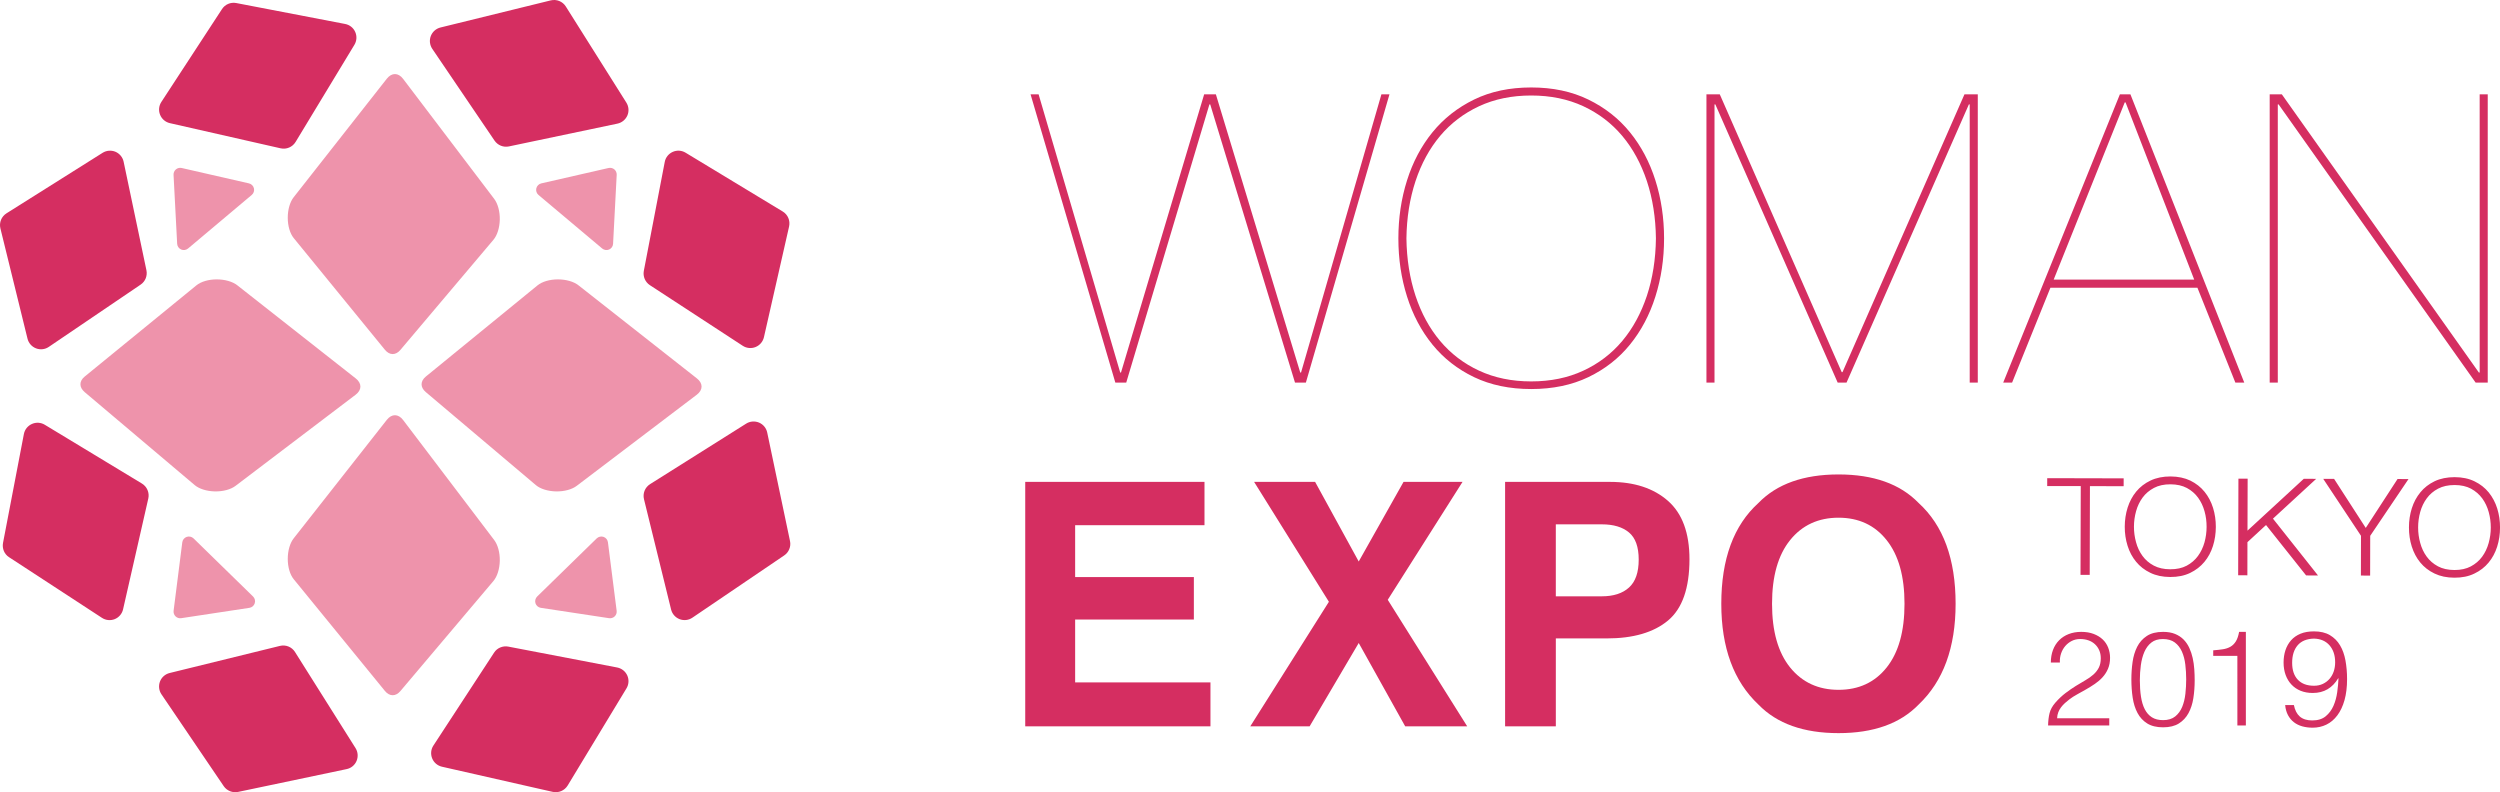 <svg version="1.1" xmlns="http://www.w3.org/2000/svg" xmlns:xlink="http://www.w3.org/1999/xlink" x="0px" y="0px" width="189.343px" height="60px" viewBox="0 0 189.343 60" xml:space="preserve"><g><path fill="#EE93AB" d="m14.244 18.82 4.821-4.055c.147-.122.212-.316.167-.503-.045-.186-.191-.331-.377-.374l-5.095-1.165c-.155-.034-.316.004-.436.105-.063.052-.113.122-.142.196-.028.067-.041.141-.038.217l.273 5.219c.01.191.127.36.302.437C13.893 18.973 14.098 18.943 14.244 18.82M19.165 45.177l-4.506-4.4c-.138-.133-.338-.176-.517-.116-.181.063-.312.223-.336.411l-.658 5.186c-.019.157.035.313.148.424.057.057.13.1.207.122.071.022.146.027.219.016l5.168-.784c.19-.028.346-.162.403-.343C19.353 45.51 19.303 45.31 19.165 45.177M45.607 18.82l-4.822-4.055c-.146-.122-.211-.316-.166-.503.046-.186.191-.331.378-.374l5.095-1.165c.153-.034.315.004.437.105.062.052.11.122.14.196.029.067.041.141.038.217l-.274 5.219c-.008.191-.124.36-.301.437C45.957 18.973 45.754 18.943 45.607 18.82M40.685 45.177l4.508-4.4c.138-.133.338-.176.517-.116.181.063.309.223.333.411l.66 5.186c.021.157-.034.313-.147.424-.058.057-.129.1-.208.122-.071.022-.144.027-.219.016l-5.169-.784c-.187-.028-.344-.162-.404-.343C40.497 45.51 40.549 45.31 40.685 45.177M37.429 15.062l-6.9-9.091c-.364-.477-.859-.482-1.232-.01l-7.051 8.971c-.285.359-.452.942-.452 1.559 0 .62.169 1.195.453 1.542l6.905 8.459c.175.214.379.323.583.324.205.002.409-.101.59-.314l7.046-8.34c.291-.343.467-.914.482-1.532C37.864 16.012 37.704 15.426 37.429 15.062M37.429 40.9l-6.9-9.091c-.364-.477-.859-.482-1.232-.011l-7.051 8.97c-.285.36-.452.943-.452 1.562 0 .618.169 1.194.453 1.54l6.905 8.46c.175.215.379.323.583.324.205.004.409-.102.59-.314l7.046-8.337c.291-.343.467-.916.482-1.534C37.864 41.85 37.704 41.264 37.429 40.9M43.683 36.793l9.091-6.899c.478-.364.482-.858.01-1.232l-8.97-7.052c-.359-.284-.942-.45-1.559-.45-.619 0-1.196.169-1.543.452l-8.458 6.905c-.215.175-.323.38-.325.583-.001.206.102.41.316.592l8.337 7.046c.342.29.914.467 1.534.48C42.734 37.229 43.321 37.071 43.683 36.793M17.845 36.793l9.091-6.899c.477-.364.482-.858.009-1.232l-8.969-7.052c-.359-.284-.942-.45-1.56-.45-.618 0-1.194.169-1.541.452l-8.458 6.905C6.2 28.692 6.093 28.897 6.092 29.1c-.004.206.104.41.314.592l8.338 7.046c.343.29.915.467 1.532.48C16.896 37.229 17.483 37.071 17.845 36.793"/><path fill="#D52E61" d="m26.927 56.659-4.585-7.28c-.24-.382-.7-.57-1.142-.46l-8.352 2.053c-.335.082-.607.322-.731.643-.123.324-.082.686.111.97l4.715 6.953c.12.178.288.308.478.385.19.077.402.099.61.055l8.221-1.728c.337-.068.618-.299.753-.618C27.139 57.315 27.111 56.95 26.927 56.659M33.47 58.068l8.389 1.905c.442.101.898-.094 1.134-.48l4.456-7.361c.178-.292.2-.656.06-.971-.141-.316-.426-.54-.764-.607l-8.249-1.582c-.211-.041-.421-.013-.611.067-.187.079-.353.213-.467.394l-4.593 7.032c-.19.287-.224.651-.095.971C32.858 57.755 33.135 57.991 33.47 58.068M47.439 7.772l-4.585-7.279c-.241-.385-.701-.571-1.143-.463l-8.352 2.053c-.334.083-.607.325-.731.645-.124.323-.08.684.111.97l4.716 6.952c.121.176.286.307.477.385.19.077.403.099.611.055l8.22-1.727c.338-.071.618-.304.755-.62C47.652 8.427 47.622 8.063 47.439 7.772M12.866 9.327l8.388 1.906c.442.101.898-.095 1.134-.483l4.455-7.357c.179-.296.201-.66.061-.972-.138-.315-.425-.542-.766-.606L17.892.23c-.212-.04-.424-.015-.612.066-.189.079-.353.217-.467.394l-4.593 7.032c-.189.29-.225.652-.095.971C12.254 9.014 12.53 9.251 12.866 9.327M56.512 32.085l-7.277 4.582c-.385.243-.57.702-.461 1.143l2.053 8.354c.082.334.323.606.644.73.323.124.684.082.969-.112l6.953-4.715c.176-.119.31-.287.385-.478.078-.187.101-.4.055-.611l-1.727-8.22c-.069-.336-.301-.617-.619-.752C57.167 31.874 56.805 31.9 56.512 32.085M57.858 25.541l1.906-8.388c.099-.443-.094-.899-.481-1.133l-7.36-4.456c-.294-.179-.658-.201-.971-.061-.316.141-.544.426-.606.763l-1.585 8.251c-.039.211-.013.421.066.61.082.187.214.353.393.47l7.035 4.593c.288.187.652.223.969.093C57.544 26.154 57.78 25.876 57.858 25.541M7.77 11.575l-7.278 4.582c-.385.242-.57.703-.461 1.143l2.053 8.353c.083.335.324.607.645.73.321.125.683.084.968-.111l6.953-4.715c.178-.12.308-.287.386-.476.075-.191.097-.404.054-.612l-1.727-8.22c-.071-.337-.302-.618-.62-.755C8.426 11.362 8.062 11.391 7.77 11.575M9.322 46.144l1.91-8.388c.1-.439-.096-.898-.483-1.134l-7.357-4.452c-.295-.18-.661-.202-.974-.061-.315.139-.543.422-.609.761l-1.581 8.252c-.039.209-.013.421.064.609.082.191.214.355.396.471l7.034 4.592c.287.19.65.224.971.096C9.01 46.759 9.248 46.481 9.322 46.144"/><g><g><path fill="#D52E61" d="M105.235 7.142 98.904 28.976 98.079 28.976 91.658 7.906 91.598 7.906 85.298 28.976 84.472 28.976 78.051 7.142 78.66 7.142 84.841 28.213 84.902 28.213 91.2 7.142 92.086 7.142 98.477 28.213 98.538 28.213 104.625 7.142zM106.566 13.656c.437-1.386 1.081-2.599 1.927-3.639.846-1.039 1.897-1.866 3.149-2.477 1.254-.612 2.697-.916 4.327-.916 1.632 0 3.076.304 4.327.916 1.254.611 2.306 1.437 3.15 2.477.846 1.041 1.49 2.253 1.928 3.639.439 1.386.658 2.855.658 4.402 0 1.552-.219 3.018-.658 4.405-.438 1.387-1.082 2.6-1.928 3.639-.844 1.041-1.896 1.861-3.15 2.462-1.251.6-2.695.901-4.327.901-1.63 0-3.073-.301-4.327-.901-1.251-.601-2.303-1.422-3.149-2.462-.846-1.039-1.49-2.252-1.927-3.639-.439-1.386-.657-2.853-.657-4.405C105.909 16.511 106.127 15.042 106.566 13.656M107.207 22.402c.439 1.324 1.06 2.467 1.866 3.425.807.958 1.789 1.709 2.951 2.248 1.162.54 2.477.812 3.943.812 1.469 0 2.782-.271 3.947-.812 1.162-.539 2.145-1.29 2.95-2.248.804-.958 1.425-2.101 1.867-3.425.437-1.325.666-2.773.684-4.344-.018-1.568-.247-3.016-.684-4.341-.442-1.324-1.063-2.467-1.867-3.425-.806-.958-1.788-1.706-2.95-2.248-1.165-.539-2.478-.811-3.947-.811-1.467 0-2.781.271-3.943.811-1.162.542-2.145 1.29-2.951 2.248-.806.958-1.426 2.101-1.866 3.425-.438 1.325-.667 2.774-.688 4.341C106.54 19.63 106.769 21.077 107.207 22.402M149.792 7.142 149.792 28.976 149.18 28.976 149.18 7.906 149.118 7.906 139.851 28.976 139.18 28.976 129.915 7.906 129.852 7.906 129.852 28.976 129.241 28.976 129.241 7.142 130.25 7.142 139.485 28.182 139.547 28.182 148.784 7.142zM152.391 28.976h-.673l8.837-21.834h.796l8.623 21.834H169.3l-2.874-7.186h-11.133L152.391 28.976zM160.984 7.754h-.062l-5.382 13.423h10.644L160.984 7.754zM172.818 7.142 187.742 28.213 187.803 28.213 187.803 7.142 188.414 7.142 188.414 28.976 187.497 28.976 172.574 7.906 172.514 7.906 172.514 28.976 171.9 28.976 171.9 7.142z"/></g><g><g><path fill="#D52E61" d="M91.225 39.776 81.428 39.776 81.428 43.707 90.42 43.707 90.42 46.922 81.428 46.922 81.428 51.681 91.677 51.681 91.677 55.008 77.648 55.008 77.648 36.497 91.225 36.497zM99.189 55.008 94.694 55.008 100.647 45.577 94.983 36.497 99.603 36.497 102.906 42.526 106.3 36.497 110.768 36.497 105.104 45.427 111.12 55.008 106.424 55.008 102.906 48.698zM126.331 46.996c-1.084.904-2.634 1.356-4.644 1.356h-3.853v6.656h-3.842V36.497h7.948c1.832 0 3.293.478 4.383 1.433 1.088.955 1.633 2.432 1.633 4.433C127.954 44.547 127.414 46.092 126.331 46.996M123.376 40.328c-.488-.41-1.173-.616-2.057-.616h-3.486v5.451h3.486c.884 0 1.569-.223 2.057-.665.493-.445.735-1.15.735-2.113C124.111 41.424 123.868 40.738 123.376 40.328M145.31 53.363c-1.397 1.441-3.42 2.162-6.065 2.162-2.647 0-4.669-.72-6.066-2.162-1.877-1.766-2.813-4.31-2.813-7.635 0-3.391.936-5.937 2.813-7.635 1.397-1.441 3.419-2.16 6.066-2.16 2.645 0 4.668.719 6.065 2.16 1.867 1.698 2.802 4.244 2.802 7.635C148.112 49.053 147.177 51.597 145.31 53.363M142.892 50.551c.901-1.131 1.35-2.739 1.35-4.823 0-2.075-.449-3.682-1.35-4.816-.898-1.134-2.114-1.703-3.646-1.703-1.531 0-2.757.567-3.668 1.697-.912 1.131-1.369 2.738-1.369 4.822 0 2.085.458 3.693 1.369 4.823.912 1.129 2.137 1.694 3.668 1.694C140.778 52.245 141.994 51.681 142.892 50.551"/></g><g><g><path fill="#D52E61" d="M160.84 36.229 160.839 36.824 158.286 36.818 158.269 43.54 157.572 43.539 157.59 36.815 155.049 36.811 155.05 36.215zM161.141 38.444c.147-.458.361-.863.65-1.213.287-.349.648-.628 1.083-.836.433-.208.94-.31 1.512-.31.574.002 1.076.11 1.508.316.427.212.787.493 1.072.845.286.352.5.757.644 1.217.141.456.212.938.211 1.443-.002.505-.073.987-.218 1.446-.145.458-.36.861-.65 1.207-.288.347-.647.624-1.077.832-.431.208-.933.312-1.508.309-.574-.001-1.078-.107-1.51-.318-.435-.208-.794-.489-1.078-.839-.288-.348-.501-.751-.644-1.209-.144-.459-.215-.941-.213-1.446C160.924 39.384 160.997 38.902 161.141 38.444M161.777 41.064c.102.387.267.733.488 1.037.22.304.506.55.854.735s.764.279 1.247.279c.487.002.902-.088 1.248-.271.346-.186.629-.43.852-.733.223-.302.388-.647.497-1.035.105-.385.158-.775.158-1.172.002-.404-.047-.796-.155-1.179-.105-.382-.268-.727-.488-1.031-.22-.304-.506-.549-.848-.735-.346-.184-.761-.277-1.246-.279-.483-.002-.902.089-1.251.274-.348.184-.634.426-.857.729-.223.303-.388.647-.494 1.03-.107.382-.162.774-.162 1.178C161.618 40.287 161.671 40.678 161.777 41.064M170.23 36.252 170.219 40.189 174.481 36.264 175.423 36.266 172.148 39.281 175.56 43.585 174.659 43.581 171.622 39.763 170.215 41.062 170.21 43.572 169.512 43.569 169.532 36.251zM175.956 36.268 176.778 36.27 179.176 39.984 181.583 36.28 182.414 36.282 179.513 40.581 179.507 43.594 178.808 43.591 178.815 40.579zM182.664 38.497c.145-.459.363-.862.65-1.211.287-.353.649-.632 1.082-.84.435-.206.94-.308 1.513-.308.574.002 1.077.107 1.507.318.43.208.787.489 1.075.841.286.354.499.76.643 1.217.142.458.214.94.211 1.446 0 .506-.073.987-.218 1.446-.145.455-.36.857-.65 1.205-.288.349-.648.626-1.081.832-.427.209-.932.312-1.504.309-.573 0-1.077-.107-1.51-.316-.434-.209-.794-.488-1.078-.836-.287-.349-.5-.755-.644-1.212-.144-.458-.213-.938-.212-1.446C182.446 39.436 182.521 38.956 182.664 38.497M183.3 41.117c.105.388.267.734.489 1.037.221.304.505.55.854.738.347.185.763.277 1.247.279.483.002.901-.09 1.245-.274.346-.185.63-.428.853-.73.223-.304.387-.649.495-1.035.106-.385.162-.778.162-1.172 0-.404-.051-.797-.157-1.179-.105-.383-.267-.727-.488-1.032-.223-.303-.504-.548-.848-.736-.346-.184-.759-.278-1.246-.279-.486 0-.902.09-1.251.275-.349.183-.634.426-.857.73-.223.303-.388.645-.495 1.028-.106.381-.161.775-.161 1.177C183.141 40.34 183.193 40.732 183.3 41.117"/></g><g><g><path fill="#D52E61" d="M155.325 50.179c0-.349.054-.665.161-.95.107-.285.262-.529.463-.734.201-.204.444-.362.729-.473.285-.11.601-.166.95-.166.355 0 .668.052.94.156.271.104.5.243.684.417.184.175.323.382.417.624.094.241.141.496.141.764 0 .315-.052.593-.156.834-.103.242-.241.456-.412.643-.171.188-.365.355-.583.503-.218.148-.441.287-.669.417-.228.131-.452.256-.673.377-.222.121-.419.248-.593.382-.114.087-.225.18-.332.276-.107.097-.204.203-.291.317-.087.114-.158.24-.211.377-.054.138-.084.29-.091.458h3.951v.543h-4.634c.007-.342.043-.65.111-.925.067-.274.214-.543.442-.804.248-.282.505-.523.769-.724.265-.201.525-.38.779-.538.255-.157.496-.301.724-.432.228-.131.429-.273.603-.427.174-.154.312-.328.412-.523.101-.194.151-.432.151-.714 0-.228-.04-.432-.121-.613-.08-.181-.191-.335-.332-.463-.141-.127-.305-.223-.493-.287-.187-.064-.392-.096-.613-.096-.235 0-.447.049-.638.145-.191.097-.355.226-.493.387-.138.161-.243.349-.316.563-.074.215-.104.442-.091.684H155.325zM163.827 47.856c.349 0 .65.052.905.156.255.104.471.246.649.427.177.181.321.392.432.634.111.241.196.497.256.769.06.271.1.551.12.84.02.288.03.57.03.844 0 .469-.033.918-.1 1.347-.067.429-.189.808-.367 1.136-.178.328-.421.59-.729.784-.308.194-.707.292-1.196.292-.489 0-.89-.097-1.201-.292-.312-.194-.556-.457-.734-.789-.178-.332-.3-.717-.367-1.156-.067-.439-.1-.903-.1-1.392 0-.449.03-.888.091-1.317.06-.429.176-.812.347-1.151.171-.338.414-.612.729-.819C162.905 47.96 163.317 47.856 163.827 47.856zM165.576 51.455c0-.382-.022-.756-.066-1.121-.043-.365-.129-.692-.256-.98-.127-.288-.307-.519-.538-.694-.231-.174-.534-.261-.91-.261-.355 0-.645.089-.87.267-.225.178-.4.414-.528.708-.127.295-.216.63-.267 1.005-.05.375-.075.758-.075 1.146 0 .456.029.87.086 1.242.057.372.152.688.287.95.134.261.313.464.537.608.225.144.508.216.85.216.382 0 .689-.094.92-.281.231-.188.407-.429.528-.724.12-.295.201-.626.242-.995C165.556 52.172 165.576 51.811 165.576 51.455zM169.453 49.676h-1.83v-.422c.268-.02.511-.047.729-.08.218-.034.409-.097.573-.191.164-.094.301-.229.412-.407.111-.178.192-.417.246-.719h.512v7.087h-.643V49.676z"/></g><path fill="#D52E61" d="M173.733,53.398c0.074,0.385,0.225,0.676,0.45,0.873c0.228,0.195,0.54,0.293,0.939,0.293 c0.426,0,0.766-0.105,1.019-0.315c0.255-0.21,0.45-0.473,0.59-0.791c0.138-0.318,0.232-0.661,0.283-1.03 c0.051-0.369,0.082-0.715,0.097-1.04l-0.02-0.021c-0.217,0.366-0.486,0.643-0.806,0.833c-0.322,0.189-0.695,0.284-1.122,0.284 c-0.338,0-0.642-0.054-0.913-0.162c-0.27-0.108-0.502-0.265-0.694-0.467c-0.193-0.202-0.342-0.446-0.447-0.73 c-0.104-0.284-0.157-0.598-0.157-0.943c0-0.338,0.047-0.651,0.142-0.938c0.096-0.287,0.237-0.537,0.427-0.751 c0.189-0.213,0.427-0.379,0.714-0.497c0.287-0.118,0.627-0.177,1.021-0.177c0.48,0,0.881,0.094,1.202,0.284 c0.321,0.19,0.578,0.447,0.77,0.771c0.194,0.325,0.33,0.707,0.411,1.146c0.08,0.441,0.122,0.91,0.122,1.411 c0,0.609-0.066,1.142-0.194,1.598c-0.128,0.457-0.31,0.84-0.543,1.151c-0.234,0.311-0.508,0.545-0.828,0.7 c-0.317,0.155-0.665,0.233-1.044,0.233c-0.278,0-0.539-0.034-0.782-0.101c-0.244-0.068-0.457-0.173-0.638-0.315 c-0.183-0.142-0.332-0.322-0.447-0.537c-0.115-0.217-0.186-0.471-0.213-0.761H173.733z M175.255,48.366 c-0.548,0.014-0.96,0.183-1.238,0.507c-0.278,0.325-0.416,0.768-0.416,1.329c0,0.548,0.143,0.974,0.431,1.279 c0.287,0.304,0.694,0.456,1.223,0.456c0.25,0,0.475-0.047,0.674-0.142c0.2-0.095,0.369-0.224,0.508-0.386 c0.139-0.162,0.244-0.35,0.315-0.563c0.071-0.213,0.106-0.442,0.106-0.685c0-0.528-0.141-0.955-0.425-1.284 C176.147,48.55,175.755,48.38,175.255,48.366z"/></g></g></g></g></g></svg>